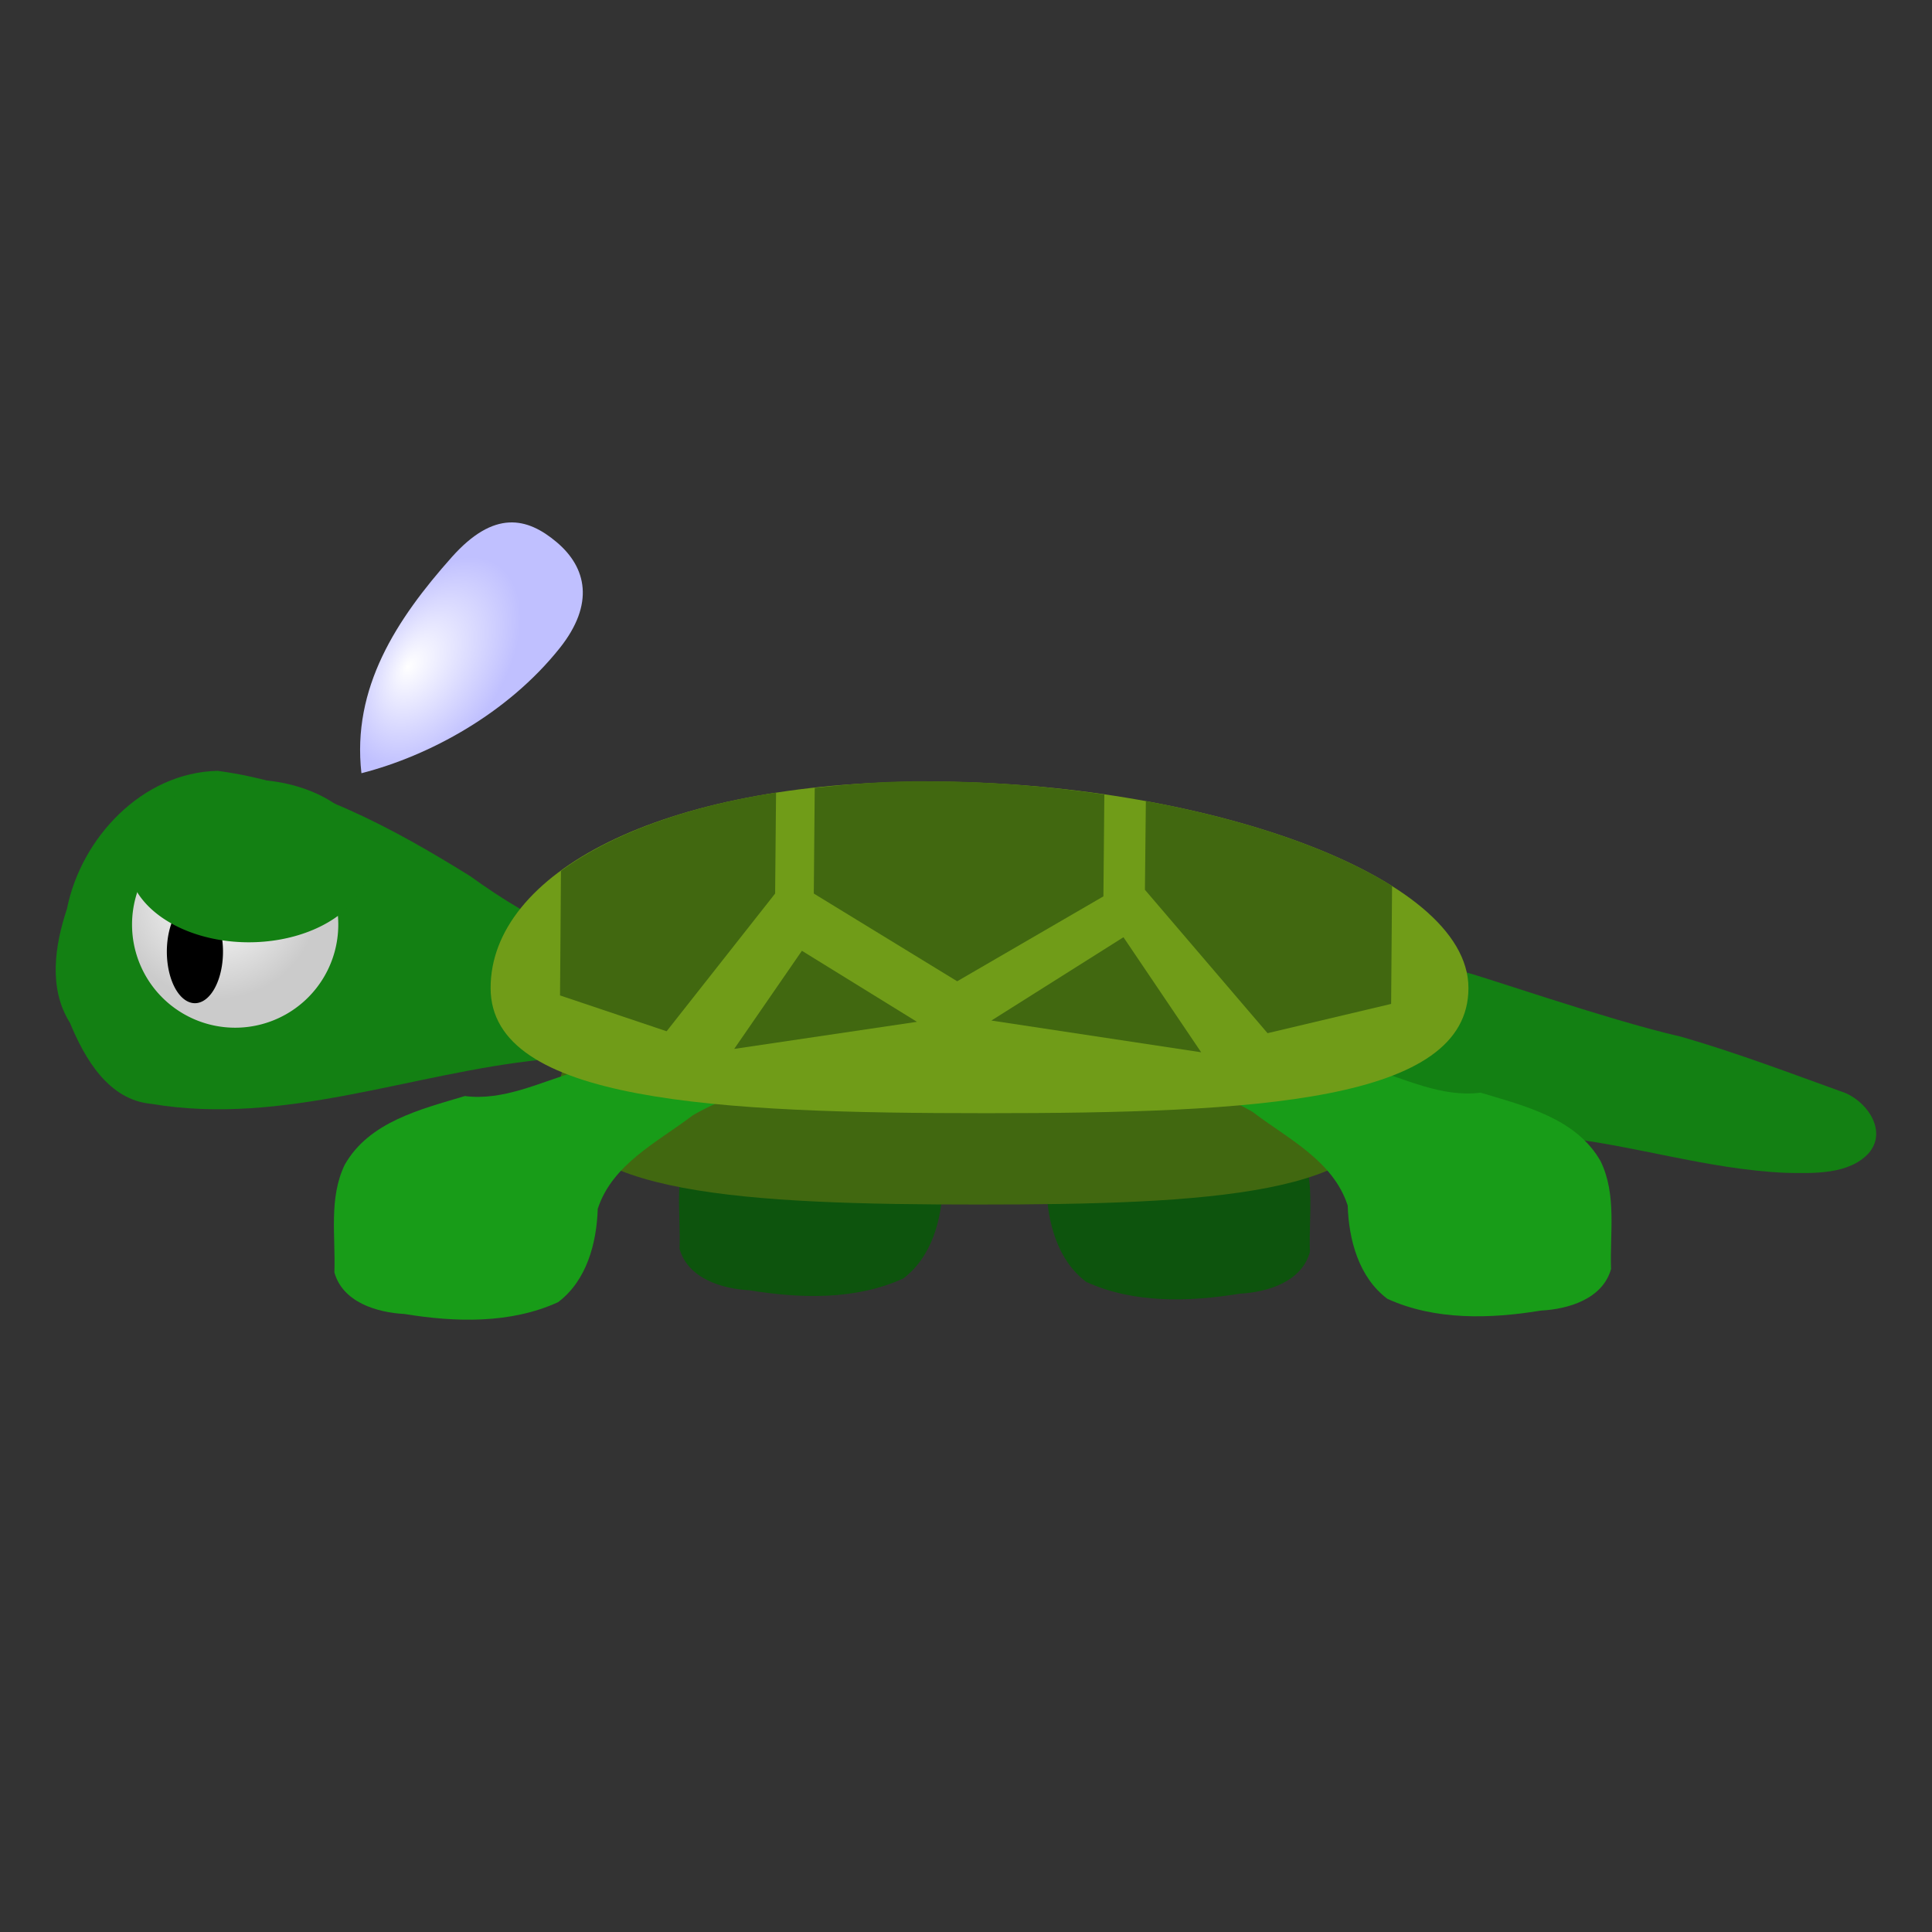 <?xml version="1.0" encoding="UTF-8" standalone="no"?>
<!-- Created with Inkscape (http://www.inkscape.org/) -->
<svg
   xmlns:dc="http://purl.org/dc/elements/1.1/"
   xmlns:cc="http://web.resource.org/cc/"
   xmlns:rdf="http://www.w3.org/1999/02/22-rdf-syntax-ns#"
   xmlns:svg="http://www.w3.org/2000/svg"
   xmlns="http://www.w3.org/2000/svg"
   xmlns:xlink="http://www.w3.org/1999/xlink"
   xmlns:sodipodi="http://inkscape.sourceforge.net/DTD/sodipodi-0.dtd"
   xmlns:inkscape="http://www.inkscape.org/namespaces/inkscape"
   width="64px"
   height="64px"
   id="svg19847"
   sodipodi:version="0.32"
   inkscape:version="0.43"
   sodipodi:docbase="/home/nili/proj/grt/data"
   sodipodi:docname="turtle.svg"
   inkscape:export-filename="/home/nili/proj/grt/data/turtle.png"
   inkscape:export-xdpi="90"
   inkscape:export-ydpi="90">
  <rect width="100%" height="100%" fill="#333333" stroke="none"/>
  <defs
     id="defs19849">
    <linearGradient
       id="linearGradient19810">
      <stop
         style="stop-color:#ffffff;stop-opacity:1;"
         offset="0"
         id="stop19812" />
      <stop
         style="stop-color:#cbcbcb;stop-opacity:1;"
         offset="1"
         id="stop19814" />
    </linearGradient>
    <radialGradient
       inkscape:collect="always"
       xlink:href="#linearGradient19810"
       id="radialGradient19816"
       cx="7.287"
       cy="18.89"
       fx="7.287"
       fy="18.89"
       r="4"
       gradientUnits="userSpaceOnUse" />
    <radialGradient
       inkscape:collect="always"
       xlink:href="#linearGradient19832"
       id="radialGradient19841"
       gradientUnits="userSpaceOnUse"
       gradientTransform="matrix(0.294,-0.457,0.276,0.178,-0.704,20.122)"
       cx="12.205"
       cy="41.616"
       fx="11.125"
       fy="39.623"
       r="7.133" />
    <linearGradient
       id="linearGradient19832">
      <stop
         style="stop-color:#ffffff;stop-opacity:1;"
         offset="0"
         id="stop19834" />
      <stop
         style="stop-color:#c0c0ff;stop-opacity:1;"
         offset="1"
         id="stop19836" />
    </linearGradient>
    <radialGradient
       inkscape:collect="always"
       xlink:href="#linearGradient19832"
       id="radialGradient19845"
       gradientUnits="userSpaceOnUse"
       gradientTransform="matrix(0.151,-0.522,0.315,9.125349e-2,-5.306,11.366)"
       cx="12.205"
       cy="41.616"
       fx="11.125"
       fy="39.623"
       r="7.133" />
  </defs>
  <sodipodi:namedview
     id="base"
     pagecolor="#ffffff"
     bordercolor="#666666"
     borderopacity="1.0"
     inkscape:pageopacity="0.0"
     inkscape:pageshadow="2"
     inkscape:zoom="8.921875"
     inkscape:cx="50.218414"
     inkscape:cy="32"
     inkscape:current-layer="layer1"
     showgrid="true"
     inkscape:document-units="px"
     inkscape:grid-bbox="false"
     gridempspacing="8"
     inkscape:window-width="1016"
     inkscape:window-height="735"
     inkscape:window-x="0"
     inkscape:window-y="0" />
  <g
     id="layer1"
     inkscape:label="Layer 1"
     inkscape:groupmode="layer">
    <path
       style="fill:#0d540d;fill-opacity:1;fill-rule:evenodd;stroke:none;stroke-width:1px;stroke-linecap:butt;stroke-linejoin:miter;stroke-opacity:1"
       d="M 39.071,35.635 C 40.526,36.074 42.241,36.483 43.048,37.909 C 43.587,39.023 43.348,40.287 43.392,41.476 C 43.118,42.464 41.988,42.806 41.074,42.854 C 39.39,43.13 37.563,43.184 35.983,42.465 C 35.034,41.752 34.705,40.508 34.668,39.373 C 34.185,37.884 32.679,37.159 31.518,36.272 C 30.399,35.62 29.128,35.312 27.956,34.778 C 27.304,34.077 28.445,33.373 29.107,33.494 C 29.995,33.493 30.906,33.385 31.792,33.566 C 33.045,33.801 34.165,34.46 35.38,34.825 C 36.576,35.177 37.793,35.8 39.071,35.635 z "
       id="path22514" />
    <path
       id="path22516"
       d="M 26.831,35.523 C 25.376,35.962 23.661,36.371 22.854,37.797 C 22.314,38.911 22.553,40.175 22.51,41.364 C 22.784,42.352 23.913,42.694 24.828,42.742 C 26.512,43.018 28.339,43.072 29.919,42.353 C 30.868,41.64 31.197,40.396 31.234,39.261 C 31.717,37.771 33.223,37.047 34.384,36.16 C 35.503,35.508 36.774,35.2 37.946,34.666 C 38.597,33.965 37.456,33.261 36.795,33.382 C 35.907,33.38 34.996,33.273 34.11,33.454 C 32.857,33.688 31.737,34.347 30.521,34.713 C 29.326,35.065 28.109,35.688 26.831,35.523 z "
       style="fill:#0d540d;fill-opacity:1;fill-rule:evenodd;stroke:none;stroke-width:1px;stroke-linecap:butt;stroke-linejoin:miter;stroke-opacity:1" />
    <path
       sodipodi:nodetypes="csssc"
       id="path20731"
       d="M 45.928,36.39 C 45.928,39.586 39.973,39.902 32.401,39.902 C 24.829,39.902 18.494,39.586 18.494,36.39 C 18.494,33.193 23.215,30.599 30.787,30.599 C 38.359,30.599 45.928,33.193 45.928,36.39 z "
       style="fill:#416810;fill-opacity:1;stroke:none;stroke-width:3;stroke-linecap:round;stroke-linejoin:round;stroke-miterlimit:4;stroke-opacity:1" />
    <path
       style="fill:#138013;fill-opacity:1;fill-rule:evenodd;stroke:none;stroke-width:1px;stroke-linecap:butt;stroke-linejoin:miter;stroke-opacity:1"
       d="M 55.692,34.343 C 57.546,34.879 59.34,35.562 61.14,36.211 C 61.928,36.562 62.497,37.51 61.907,38.196 C 61.259,38.909 60.091,38.872 59.146,38.851 C 56.54,38.737 54.07,37.91 51.488,37.653 C 49.594,37.358 47.705,36.958 45.946,36.266 C 44.987,35.667 45.148,34.34 45.983,33.711 C 46.686,33.03 47.77,32.795 48.554,32.216 C 48.604,32.164 53.261,33.794 55.692,34.343 z "
       id="path21608"
       sodipodi:nodetypes="cccccccsc" />
    <path
       style="fill:#189c18;fill-opacity:1;fill-rule:evenodd;stroke:none;stroke-width:1px;stroke-linecap:butt;stroke-linejoin:miter;stroke-opacity:1"
       d="M 15.399,36.308 C 13.943,36.746 12.228,37.156 11.421,38.582 C 10.882,39.696 11.121,40.96 11.077,42.149 C 11.351,43.137 12.481,43.479 13.395,43.527 C 15.079,43.803 16.906,43.857 18.486,43.137 C 19.435,42.424 19.765,41.18 19.801,40.045 C 20.284,38.556 21.79,37.832 22.952,36.944 C 24.07,36.292 25.341,35.985 26.513,35.451 C 27.165,34.749 26.024,34.046 25.362,34.166 C 24.475,34.165 23.563,34.058 22.678,34.238 C 21.424,34.473 20.304,35.132 19.089,35.498 C 17.893,35.85 16.677,36.473 15.399,36.308 z "
       id="path22496" />
    <path
       id="path22512"
       d="M 49.046,36.196 C 50.501,36.634 52.217,37.044 53.024,38.47 C 53.563,39.584 53.324,40.848 53.368,42.037 C 53.093,43.025 51.964,43.367 51.049,43.414 C 49.366,43.691 47.538,43.745 45.959,43.025 C 45.009,42.312 44.68,41.068 44.644,39.933 C 44.161,38.444 42.655,37.72 41.493,36.832 C 40.375,36.18 39.103,35.873 37.931,35.339 C 37.28,34.637 38.421,33.934 39.082,34.054 C 39.97,34.053 40.881,33.946 41.767,34.126 C 43.021,34.361 44.14,35.02 45.356,35.386 C 46.552,35.738 47.768,36.361 49.046,36.196 z "
       style="fill:#189c18;fill-opacity:1;fill-rule:evenodd;stroke:none;stroke-width:1px;stroke-linecap:butt;stroke-linejoin:miter;stroke-opacity:1" />
    <path
       style="fill:#138013;fill-opacity:1;fill-rule:evenodd;stroke:none;stroke-width:1px;stroke-linecap:butt;stroke-linejoin:miter;stroke-opacity:1"
       d="M 22.725,31.533 C 20.097,31.853 17.636,30.509 15.575,29.023 C 13.007,27.425 10.244,25.936 7.207,25.535 C 4.712,25.591 2.686,27.754 2.217,30.11 C 1.814,31.32 1.597,32.744 2.317,33.882 C 2.807,35.068 3.594,36.442 5.019,36.567 C 9.398,37.307 13.636,35.543 17.946,35.103 C 19.697,34.883 21.605,34.67 23.009,33.498 C 23.461,32.909 23.187,32.029 22.725,31.533 z "
       id="path22518" />
    <path
       style="fill:#709c18;fill-opacity:1;stroke:none;stroke-width:3;stroke-linecap:round;stroke-linejoin:round;stroke-miterlimit:4;stroke-opacity:1"
       d="M 48.644,32.729 C 48.644,36.503 41.613,36.876 32.673,36.876 C 23.732,36.876 16.252,36.503 16.252,32.729 C 16.252,28.954 21.827,25.891 30.767,25.891 C 39.707,25.891 48.644,28.954 48.644,32.729 z "
       id="path19855"
       sodipodi:nodetypes="csssc" />
    <path
       sodipodi:type="arc"
       style="fill:url(#radialGradient19816);fill-opacity:1;stroke:none;stroke-width:3;stroke-linecap:round;stroke-linejoin:round;stroke-miterlimit:4;stroke-dasharray:none;stroke-opacity:1"
       id="path18935"
       sodipodi:cx="8"
       sodipodi:cy="20"
       sodipodi:rx="4"
       sodipodi:ry="4"
       d="M 12 20 A 4 4 0 1 1  4,20 A 4 4 0 1 1  12 20 z"
       transform="matrix(0.854,0,0,0.854,0.958,13.548)" />
    <path
       sodipodi:type="arc"
       style="fill:#000000;fill-opacity:1;stroke:none;stroke-width:3;stroke-linecap:round;stroke-linejoin:round;stroke-miterlimit:4;stroke-dasharray:none;stroke-opacity:1"
       id="path19818"
       sodipodi:cx="6"
       sodipodi:cy="22"
       sodipodi:rx="2"
       sodipodi:ry="2"
       d="M 8 22 A 2 2 0 1 1  4,22 A 2 2 0 1 1  8 22 z"
       transform="matrix(0.465,0,0,0.854,3.667,12.736)" />
    <path
       style="fill:url(#radialGradient19841);fill-opacity:1;stroke:none;stroke-width:3;stroke-linecap:round;stroke-linejoin:round;stroke-miterlimit:4;stroke-opacity:1"
       d="M 18.445,17.964 C 19.43,18.797 19.709,20.004 18.54,21.471 C 16.816,23.633 14.224,25.038 11.973,25.614 C 11.651,22.79 13.13,20.516 14.97,18.451 C 16.367,16.886 17.46,17.13 18.445,17.964 z "
       id="path19830"
       sodipodi:nodetypes="cscsc" />
    <path
       sodipodi:type="arc"
       style="fill:#138013;fill-opacity:1;stroke:none;stroke-width:3;stroke-linecap:round;stroke-linejoin:round;stroke-miterlimit:4;stroke-dasharray:none;stroke-opacity:1"
       id="path22546"
       sodipodi:cx="6.3887916"
       sodipodi:cy="20.343258"
       sodipodi:rx="2.9141855"
       sodipodi:ry="1.9614711"
       d="M 9.303 20.343 A 2.914 1.961 0 1 1  3.475,20.343 A 2.914 1.961 0 1 1  9.303 20.343 z"
       transform="matrix(1.374,0,0,1.374,-0.537,0.569)" />
    <path
       style="fill:#416810;fill-opacity:1;stroke:none;stroke-width:3;stroke-linecap:round;stroke-linejoin:round;stroke-miterlimit:4;stroke-dasharray:none;stroke-opacity:1"
       d="M 30.145,25.881 C 29.036,25.899 27.985,25.99 26.989,26.1 L 26.958,29.6 L 31.708,32.506 L 36.552,29.693 L 36.583,26.318 C 34.711,26.047 32.737,25.881 30.77,25.881 C 30.561,25.881 30.351,25.878 30.145,25.881 z "
       id="path22555" />
    <path
       style="fill:#416810;fill-opacity:1;stroke:none;stroke-width:3;stroke-linecap:round;stroke-linejoin:round;stroke-miterlimit:4;stroke-dasharray:none;stroke-opacity:1"
       d="M 37.958,26.537 L 37.927,29.475 L 41.989,34.225 L 46.083,33.256 L 46.114,29.35 C 44.167,28.126 41.262,27.139 37.958,26.537 z "
       id="path22565" />
    <path
       style="fill:#416810;fill-opacity:1;stroke:none;stroke-width:3;stroke-linecap:round;stroke-linejoin:round;stroke-miterlimit:4;stroke-dasharray:none;stroke-opacity:1"
       d="M 25.708,26.256 C 22.626,26.732 20.21,27.659 18.583,28.85 L 18.552,32.975 L 22.083,34.162 L 25.677,29.6 L 25.708,26.256 z "
       id="path22570" />
    <path
       style="fill:#416810;fill-opacity:1;fill-rule:evenodd;stroke:none;stroke-width:1px;stroke-linecap:butt;stroke-linejoin:miter;stroke-opacity:1"
       d="M 26.564,31.496 L 30.375,33.849 L 24.322,34.746 L 26.564,31.496 z "
       id="path22575" />
    <path
       id="path22577"
       d="M 37.216,31.047 L 32.841,33.807 L 39.79,34.858 L 37.216,31.047 z "
       style="fill:#416810;fill-opacity:1;fill-rule:evenodd;stroke:none;stroke-width:1px;stroke-linecap:butt;stroke-linejoin:miter;stroke-opacity:1" />
  </g>
</svg>
